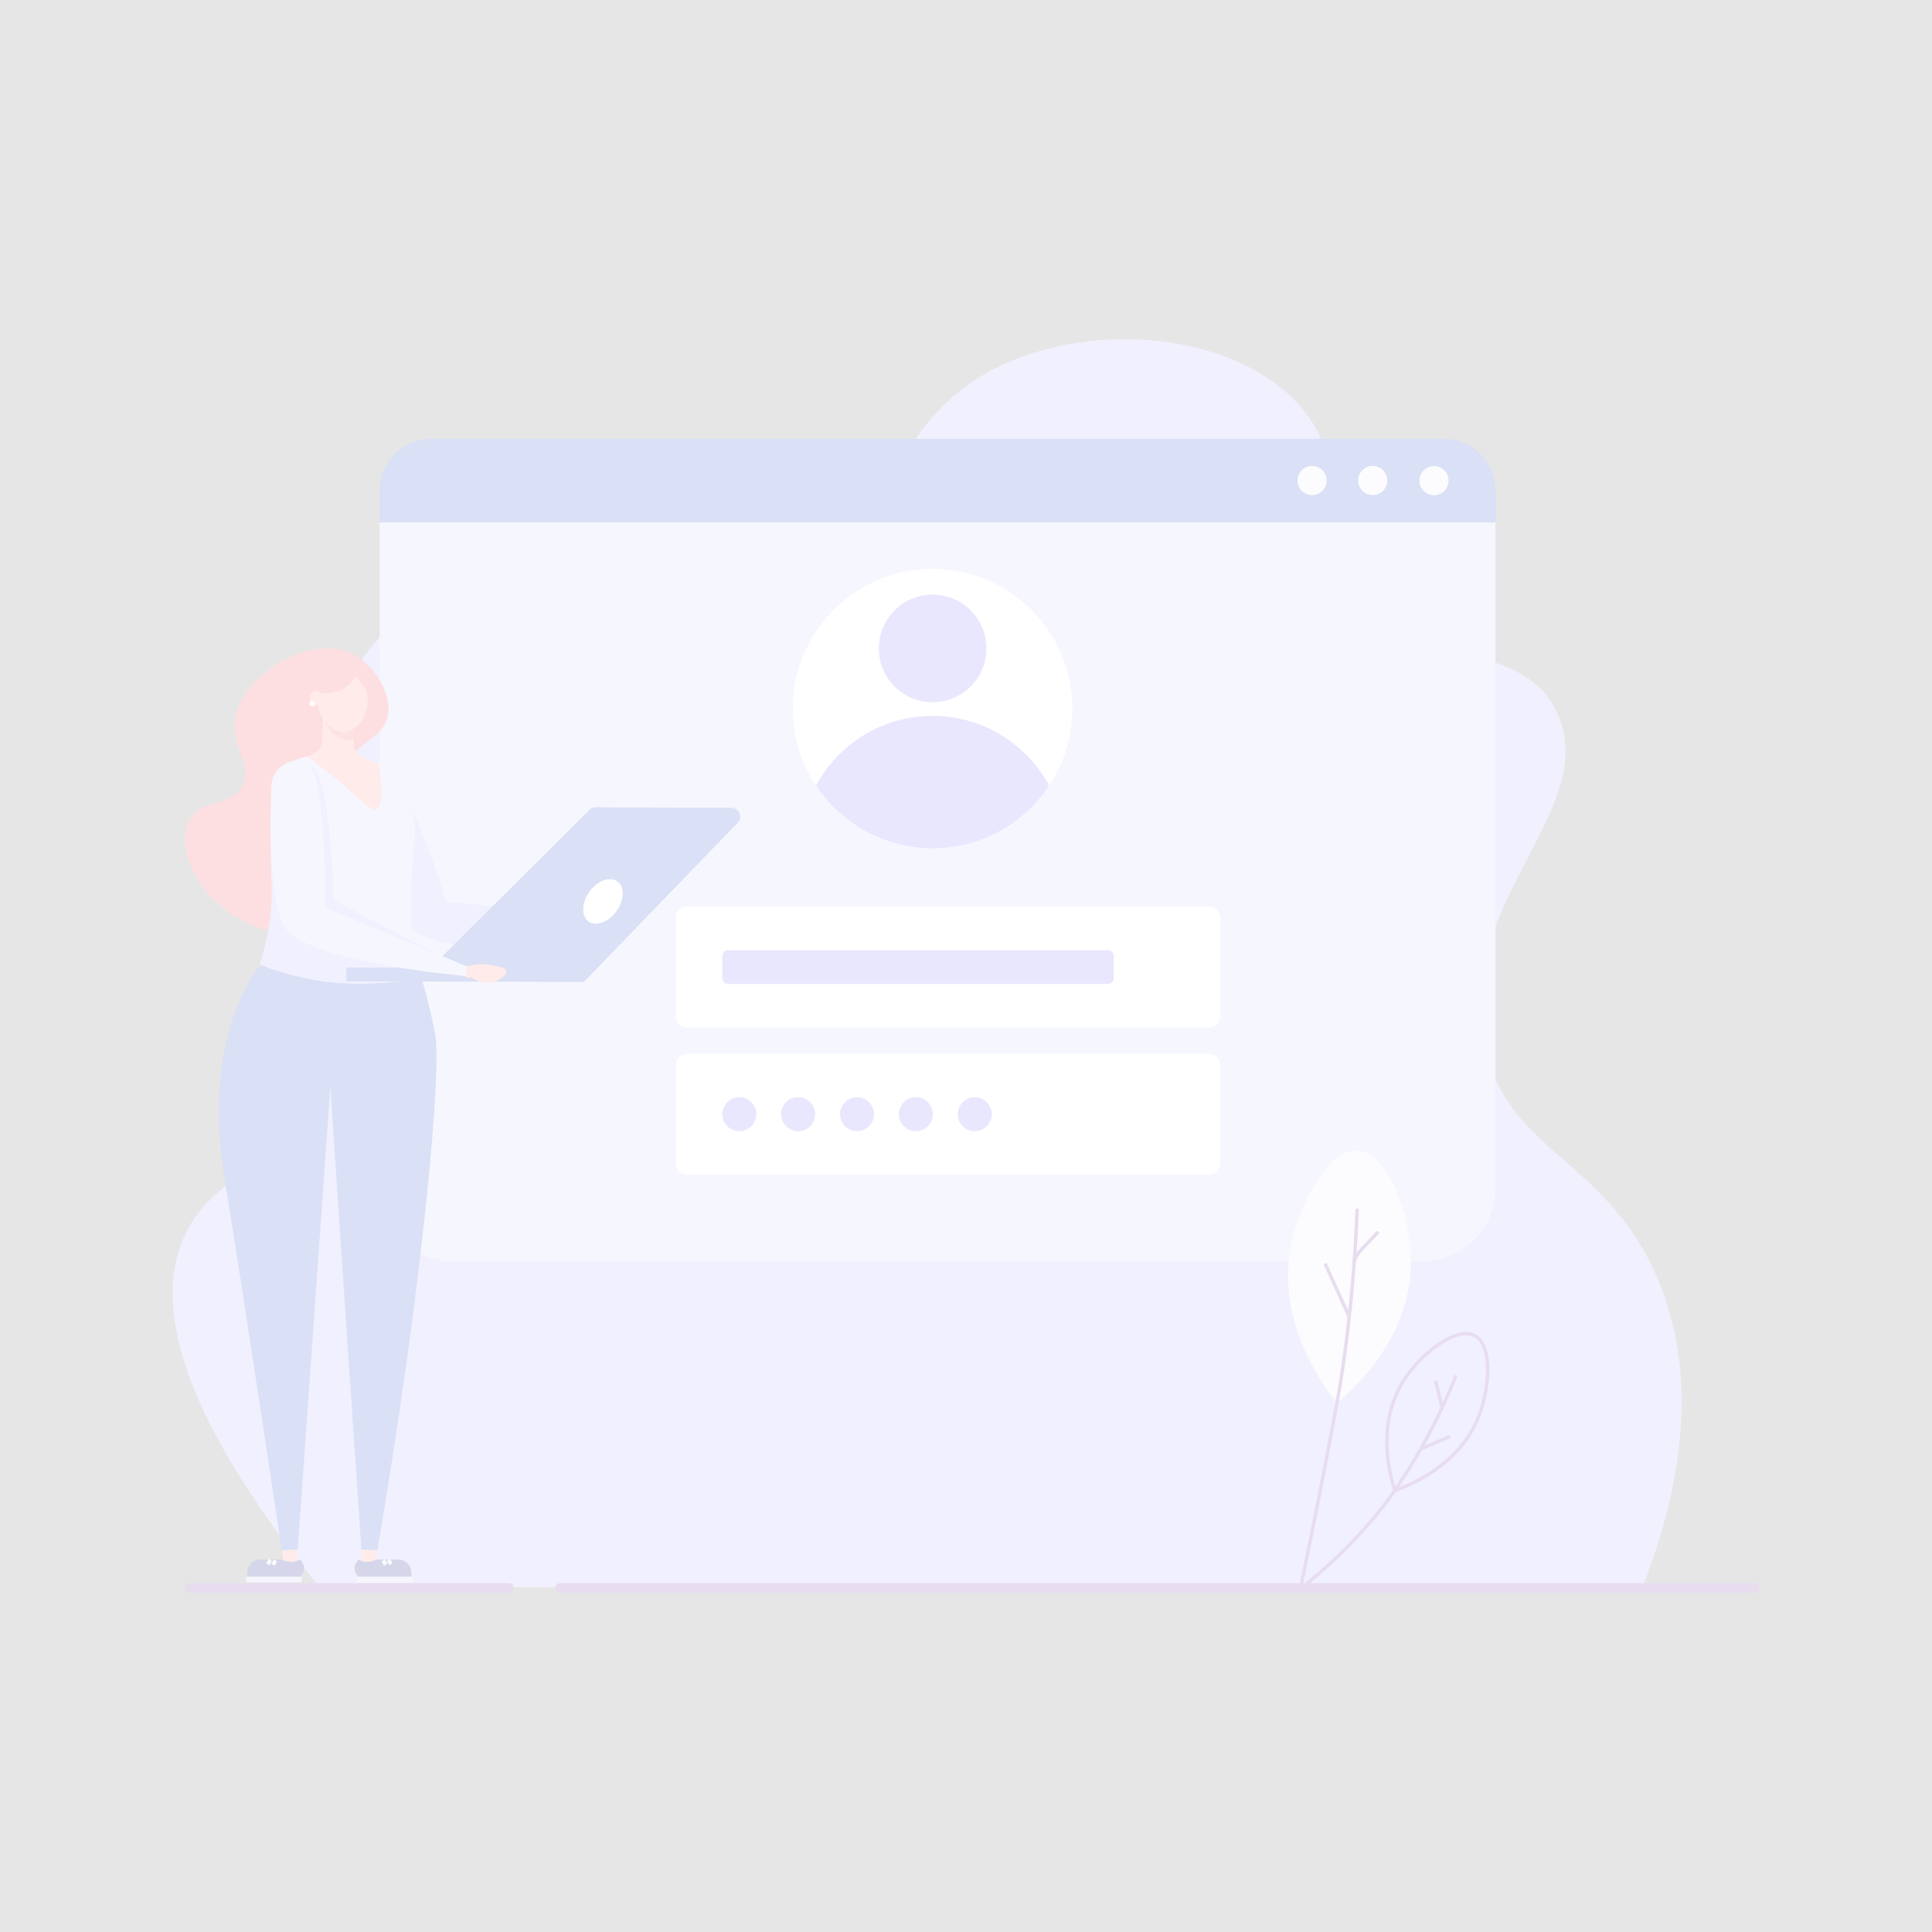 <?xml version="1.0" encoding="utf-8"?>
<!-- Generator: Adobe Illustrator 26.5.2, SVG Export Plug-In . SVG Version: 6.00 Build 0)  -->
<svg version="1.1" id="_x2014_ÎÓÈ_x5F_1" xmlns="http://www.w3.org/2000/svg" xmlns:xlink="http://www.w3.org/1999/xlink"
	 x="0px" y="0px" viewBox="0 0 2000 2000" style="enable-background:new 0 0 2000 2000;" xml:space="preserve">
<rect x="0" y="0" width="2000" height="2000" fill="#808080" stroke="none"/>
<style type="text/css">
	.st0{fill:#BBB4F8;}
	.st1{fill:#D3D5FC;}
	.st2{fill:#FFFFFF;}
	.st3{fill:#9087F4;}
	.st4{fill:#4463CD;}
	.st5{fill:#EFEEFE;}
	.st6{fill:none;stroke:#8754AF;stroke-width:3.531;stroke-miterlimit:10;}
	.st7{fill:none;stroke:#8754AF;stroke-width:10;stroke-linecap:round;stroke-miterlimit:10;}
	.st8{fill:#F6A19E;}
	.st9{fill:#2E3192;}
	.st10{fill:#FB9C98;}
	.st11{fill:none;stroke:#E1EEF7;stroke-width:4.082;stroke-miterlimit:10;}
	.st12{fill:#F95F6A;}
	.st13{fill:#F26D6D;}
	.st14{opacity:0.8;fill:#FFFFFF;enable-background:new    ;}
</style>
<g>
	<path class="st0" d="M330.4,1642.7c-161.5-200.2-166.2-304.8-139.3-363.6c27-58.9,79.9-59.1,113.3-134.6
		c42.5-96-19.2-149.8-4.7-271.5c12.4-104.3,78.5-239.3,184.1-278.6c126.1-46.9,204,81.7,325.8,35.4
		c118.8-45.1,88.5-184.3,224.3-250.2c100.1-48.6,242.5-34.3,309.3,37.8c49.5,53.4,25.6,104.1,75.5,181.8
		c63.9,99.3,155,64.7,191.2,134.6c52.7,101.7-107.3,199.8-73.2,349.4c25.3,110.9,126.8,116.3,179.4,240.8
		c47.3,111.9,18.2,232.6-16.5,321.1C1243.2,1644.3,786.8,1643.5,330.4,1642.7z"/>
	<path class="st1" d="M1472.6,1305.5H468.4c-41.6,0-75.4-33.8-75.4-75.4V540.6h1155v689.5C1548,1271.7,1514.3,1305.5,1472.6,1305.5z
		"/>
	<path class="st2" d="M710.9,1216h541c6.2,0,11.2-5,11.2-11.2v-102.7c0-6.2-5-11.2-11.2-11.2h-541c-6.2,0-11.2,5-11.2,11.2v102.7
		C699.7,1210.9,704.7,1216,710.9,1216z"/>
	<path class="st2" d="M710.9,1063.7h541c6.2,0,11.2-5,11.2-11.2V949.8c0-6.2-5-11.2-11.2-11.2h-541c-6.2,0-11.2,5-11.2,11.2v102.7
		C699.7,1058.7,704.7,1063.7,710.9,1063.7z"/>
	<circle class="st3" cx="1009.1" cy="1153.4" r="17.6"/>
	<circle class="st3" cx="948.1" cy="1153.4" r="17.6"/>
	<circle class="st3" cx="887.2" cy="1153.4" r="17.6"/>
	<circle class="st3" cx="826.2" cy="1153.4" r="17.6"/>
	<circle class="st3" cx="765.3" cy="1153.4" r="17.6"/>
	<path class="st3" d="M1146.9,983.6H753.7c-3.3,0-6,2.7-6,6v23c0,3.3,2.7,6,6,6h393.2c3.3,0,6-2.7,6-6v-23
		C1152.9,986.3,1150.2,983.6,1146.9,983.6z"/>
	<path class="st4" d="M1494.6,454.3H446.5c-29.5,0-53.4,23.9-53.4,53.4v33.2h1155v-33.2C1548,478.2,1524.1,454.3,1494.6,454.3z"/>
	
		<ellipse transform="matrix(0.999 -4.363827e-02 4.363827e-02 0.999 -20.299 65.254)" class="st5" cx="1484.5" cy="497.6" rx="15.1" ry="15.1"/>
	
		<ellipse transform="matrix(0.999 -3.459947e-02 3.459947e-02 0.999 -16.364 49.485)" class="st5" cx="1421.6" cy="497.6" rx="15.1" ry="15.1"/>
	
		<ellipse transform="matrix(0.999 -3.716625e-02 3.716625e-02 0.999 -17.554 50.842)" class="st5" cx="1358.7" cy="497.6" rx="15.1" ry="15.1"/>
	<path class="st6" d="M1444,1542.9c-3.9-11.7-20.9-66.9,9.3-114.1c18.1-28.3,54.7-56.2,73.5-46.1c18.3,9.8,15.3,53.4,4.7,81.8
		C1511.6,1517.7,1457.2,1538.3,1444,1542.9z"/>
	<path class="st6" d="M1343.4,1646.8c0,0,58.5-43.2,100.5-103.9c42-60.7,63.3-119.1,63.3-119.1"/>
	<path class="st6" d="M1471.3,1499.6c10-4.2,19.9-8.4,29.9-12.6"/>
	<path class="st6" d="M1492.9,1456.4c-2.3-9.1-4.7-18.1-7-27.2"/>
	<path class="st5" d="M1384,1452.4c13.9-11.5,77.4-66.3,76.6-147.7c-0.5-48.8-24-111.5-54.9-113.6c-30.1-2.1-60.2,54-69,97.1
		C1320,1369,1371.2,1436.5,1384,1452.4z"/>
	<path class="st6" d="M1404.9,1251.3c0,0-2.8,102.5-20.9,201.1c-18.1,98.5-38.2,194-38.2,194"/>
	<path class="st6" d="M1396.6,1363c-8.3-18.3-16.6-36.7-24.9-55"/>
	<path class="st6" d="M1402,1305.6c1.6-6.1,6.2-11,10.6-15.6c4.8-4.9,9.5-9.9,14.3-14.8"/>
	<line class="st7" x1="526.7" y1="1643.8" x2="195.7" y2="1643.8"/>
	<line class="st7" x1="1816.3" y1="1643.8" x2="580" y2="1643.8"/>
	
		<ellipse transform="matrix(1 -4.555985e-03 4.555985e-03 1 -3.332 4.406)" class="st5" cx="965.4" cy="733.6" rx="144.6" ry="144.6"/>
	
		<ellipse transform="matrix(1 -4.555985e-03 4.555985e-03 1 -3.332 4.406)" class="st2" cx="965.4" cy="733.6" rx="144.6" ry="144.6"/>
	<path class="st3" d="M965.4,878.2c50.4,0,94.8-25.8,120.7-65c-23.2-42.9-68.5-72.1-120.7-72.1c-52.2,0-97.6,29.2-120.7,72.1
		C870.6,852.3,915,878.2,965.4,878.2z"/>
	
		<ellipse transform="matrix(1 -1.182223e-02 1.182223e-02 1 -7.868 11.461)" class="st3" cx="965.4" cy="671.2" rx="55.7" ry="55.7"/>
	<path class="st4" d="M422.7,975.1c3.4,0.1,13.2,36.1,14.4,40c5.4,17.4,12.2,48.4,13.4,55.2c6.6,36-11,247.5-59.9,534.7l-16.5-0.9
		c-10.9-163-21.8-326-32.8-489c2-47.5,4-94.9,6-142.4C347.3,972.7,422.7,975.1,422.7,975.1z"/>
	
		<rect x="371" y="1614.4" transform="matrix(-1 -1.224647e-16 1.224647e-16 -1 763.012 3233.839)" class="st8" width="21" height="5.1"/>
	<path class="st9" d="M371.1,1614.4c0,0-9.1,8.8,0,17.9h54.3c0.3-1.1,1.4-6.3-1.7-11.6c0,0-0.1-0.1-0.1-0.1c-2.4-4-6.9-6.2-11.6-6.2
		h-22C390,1614.4,380.6,1619.9,371.1,1614.4z"/>
	<rect x="369.5" y="1632.3" class="st1" width="57.4" height="5.8"/>
	<polygon class="st10" points="389.7,1604.8 389.1,1614.4 374.5,1614.4 374.5,1604.2 	"/>
	<path class="st11" d="M402,1614.9c0.9,1.4,1.8,2.8,2.7,4.3"/>
	<path class="st11" d="M396.8,1615.3c0.8,1.5,1.5,3,2.3,4.5"/>
	<path class="st12" d="M215.3,925c-18.1-20.9-32.4-55.4-18.6-77.2c13.3-21,41-12.1,53.5-33c12.6-21.2-10.3-39.6-6.9-68.6
		c5.4-46.7,75.6-89.9,119.8-70c23.6,10.6,42.1,40.2,38.7,63.2c-4.1,27.5-36.8,27-42.7,56.7c-5.7,28.6,21.8,43,13.1,64
		c-10.5,25.3-54.1,14-68.1,41c-12.6,24.4,14.5,49.8,2,60.5C292.2,973.4,242.5,956.3,215.3,925z"/>
	<path class="st4" d="M268.8,1000.1c0,0-60.8,68.7-36.5,218.5c24.2,149.8,59.4,386.4,59.4,386.4l16.5-0.9l33.9-481.7
		c0,0,21.3-41.7,22.6-126.6L268.8,1000.1z"/>
	<path class="st13" d="M600.5,972.6c1.3-0.1,2.7-0.2,4-0.3c1.5-0.1,3-0.2,4.4-0.2c3.7,3.8,9.6,5.6,14.9,5.1c2.2-0.2,4.2-0.8,6.3-1.4
		c0.8-0.2,1.6-0.6,2.8-1c2.2-0.9,4.1-1.7,4.7-1.9c3.4-1.5,10.2-4.6,11.1-9.8c0.1-0.5,1.1-2.9-0.2-3.2c-8.7-1.8-20.3-2.7-27.9-2.4
		c-0.4-2-0.2-3.9,1.2-5.4c0.9-0.9,1.9-1.5,2.9-2.2c1-0.7,2-1.6,2.3-2.8c0.4-1.2-0.1-2.7-1.2-3.2c-1.3-0.5-2.7,0.4-3.7,1.2
		c-1.8,1.4-3.7,2.9-5.5,4.3c-1.6,1.3-3.3,2.6-4.5,4.4c-0.6,0.9-1.1,1.8-1.9,2.4c-0.8,0.5-1.7,0.5-2.6,0.5c-2.4,0.1-4.8,0.2-7.1,0.2
		C600.4,962.1,600.5,967.4,600.5,972.6z"/>
	<path class="st0" d="M372.2,832.7c0,0,18.7,82.5,48.7,124c28.6,39.6,180.7,16.4,180.7,16.4l-0.1-16.8c0,0-69.6-19.6-139.2-22.3
		c0,0-19.2-64.7-46-119c-4.9-9.9-18.2-11.7-25.5-3.4L372.2,832.7z"/>
	<path class="st1" d="M431.6,1013.9c-10.3-67.6-5.6-118.4-2-148.9c0.8-6.6-1.8-21.2-4.3-39.7c-1.9-14.3-11.5-26.4-25-31.5
		c-16.1-6.1-32.1-12.3-48.2-18.4l-38.4,8.8c-9,2.1-17.1,6.9-23,14c0,0-0.1,0.1-0.1,0.2c-13.7,16.5-9.3,114.6-9.3,114.6
		c0.9,19.9-0.5,49-12.2,85.3c16.7,6.5,38,13.1,63.1,17C367.8,1020.8,409.4,1017.1,431.6,1013.9z"/>
	<path class="st10" d="M333.5,767.9l1.2-32.8l32.6-0.1l-1.3,36.7c0.4,6.7,8.3,12.3,14.5,14.7l11.3,4.3c3.1,19.2,5.7,43.8-2.2,47
		c-4.7,1.9-11.1-4.5-20.8-13.3c-11.4-10.3-28.2-24.7-50.9-41.1l0,0C325,781.6,332.7,775.1,333.5,767.9z"/>
	<path class="st13" d="M361.6,766c1.6-0.1,3.1-0.4,4.6-0.9l1-30.1l-32.6,0.1l-0.2,6.5C337.8,754.7,349,766.8,361.6,766z"/>
	<path class="st10" d="M368.9,701.4c1.1,0.9,9.7,8,11.5,19.6c2.3,15.4-8.1,35.5-23.6,36.6c-14.8,1-27.8-16-28.3-31.5
		c-0.4-13.8,8.9-29.4,21.6-31.2C359,693.5,366.6,699.5,368.9,701.4z"/>
	<path class="st12" d="M369.4,684.9c3.8,5.8-0.6,15.7-5.2,21.2c-11.4,13.5-36.1,14.5-41.3,6.1c-3.8-6.1,2.3-17.1,8.6-23
		C343,678.1,364,676.7,369.4,684.9z"/>
	<path class="st0" d="M332,1015.6c35.8,5.5,77.3,1.5,99.5-1.7c-1-19.3-3.6-23.8-9.3-37.3c-14.3-6.4-76.7-20.5-87.2-24.3
		c-12.5-4.5-2.5-54.8-12.4-60.9c-7.7-4.7-24.4-33.7-42.1-25.4c-0.4,25,0.6,47.2,0.6,47.2c0.9,19.9-0.5,49-12.2,85.3
		C285.6,1005.1,306.9,1011.7,332,1015.6z"/>
	<path class="st10" d="M320.7,722.8c-0.2-4,2.9-7.3,6.9-7.5c4-0.2,7.3,2.9,7.5,6.9c0.2,4-2.9,7.3-6.9,7.5
		C324.2,729.9,320.8,726.8,320.7,722.8z"/>
	
		<ellipse transform="matrix(3.708105e-02 -0.999 0.999 3.708105e-02 -416.296 1024.5)" class="st5" cx="323.5" cy="728.3" rx="2.9" ry="2.9"/>
	<path class="st4" d="M358.8,1001.8l87.1,0.2l164.4-163.5c1.7-1.7,4.1-2.7,6.5-2.7l140.3,0.4c8.1,0,12.2,9.7,6.6,15.5l-159.2,164.7
		l-245.6-0.6L358.8,1001.8z"/>
	<path class="st4" d="M604.4,1016.3l-245.6-0.6l0-13.9l87.1,0.2l164.4-163.5c1.7-1.7,4.1-2.7,6.5-2.7l7.7,0l-2.5,162.3L604.4,1016.3
		z"/>
	<path class="st2" d="M610.1,923.1c8.2-11.5,21.2-16.2,29-10.7c7.8,5.6,7.4,19.4-0.9,30.8c-8.2,11.5-21.2,16.2-29,10.7
		C601.5,948.3,601.9,934.5,610.1,923.1z"/>
	<path class="st10" d="M481.8,1011c-2.3-2.1-2.6-6.7,0.5-10.1c0.7-0.2,1.4-0.5,2.3-0.8c0,0,3.4-1,6.9-1.6c7.6-1.1,16.2,0.3,16.2,0.3
		c8.6,1.4,15.5,2.6,16.3,6.1c0.9,4-6.1,9.6-12.6,11.6c-11.2,3.6-21.6-3.4-23.6-4.7C487.5,1012,484,1013,481.8,1011z"/>
	<rect x="289.8" y="1614.4" class="st8" width="21" height="5.1"/>
	<path class="st9" d="M310.7,1614.4c0,0,9.1,8.8,0,17.9h-54.3c-0.3-1.1-1.4-6.3,1.7-11.6c0,0,0.1-0.1,0.1-0.1
		c2.4-4,6.9-6.2,11.6-6.2h22C291.8,1614.4,301.2,1619.9,310.7,1614.4z"/>
	
		<rect x="254.9" y="1632.3" transform="matrix(-1 -1.224647e-16 1.224647e-16 -1 567.269 3270.351)" class="st1" width="57.4" height="5.8"/>
	<polygon class="st10" points="292.1,1604.8 292.7,1614.4 307.3,1614.4 307.3,1604.2 	"/>
	<path class="st11" d="M279.9,1614.9c-0.9,1.4-1.8,2.8-2.7,4.3"/>
	<path class="st11" d="M285,1615.3c-0.8,1.5-1.5,3-2.3,4.5"/>
	<path class="st0" d="M322.1,793.9c-17.3-6.3-35.8-5.6-36.4,12.9c-1.5,41.1-2.1,115.7,13.4,142.6c21.4,37.4,175.5,57.1,175.5,57.1
		l5.3-5l-134.4-69.4c0,0-3.2-130.7-22.7-137.9C322.4,794.1,322.2,794,322.1,793.9z"/>
	<path class="st1" d="M317.3,789.2c-17.3-6.3-35.8,6.2-36.4,24.7c-1.5,41.1-2.1,118.1,13.4,145c21.4,37.4,187.7,51.5,187.7,51.5
		l1.4-10l-146.6-60.7c0,0,0.7-142.9-18.8-150.2C317.7,789.4,317.5,789.3,317.3,789.2z"/>
</g>
<polygon class="st14" points="2009.4,2007.7 -9.4,2007.3 -9.4,-7.7 2009.4,-7.7 "/>
</svg>
